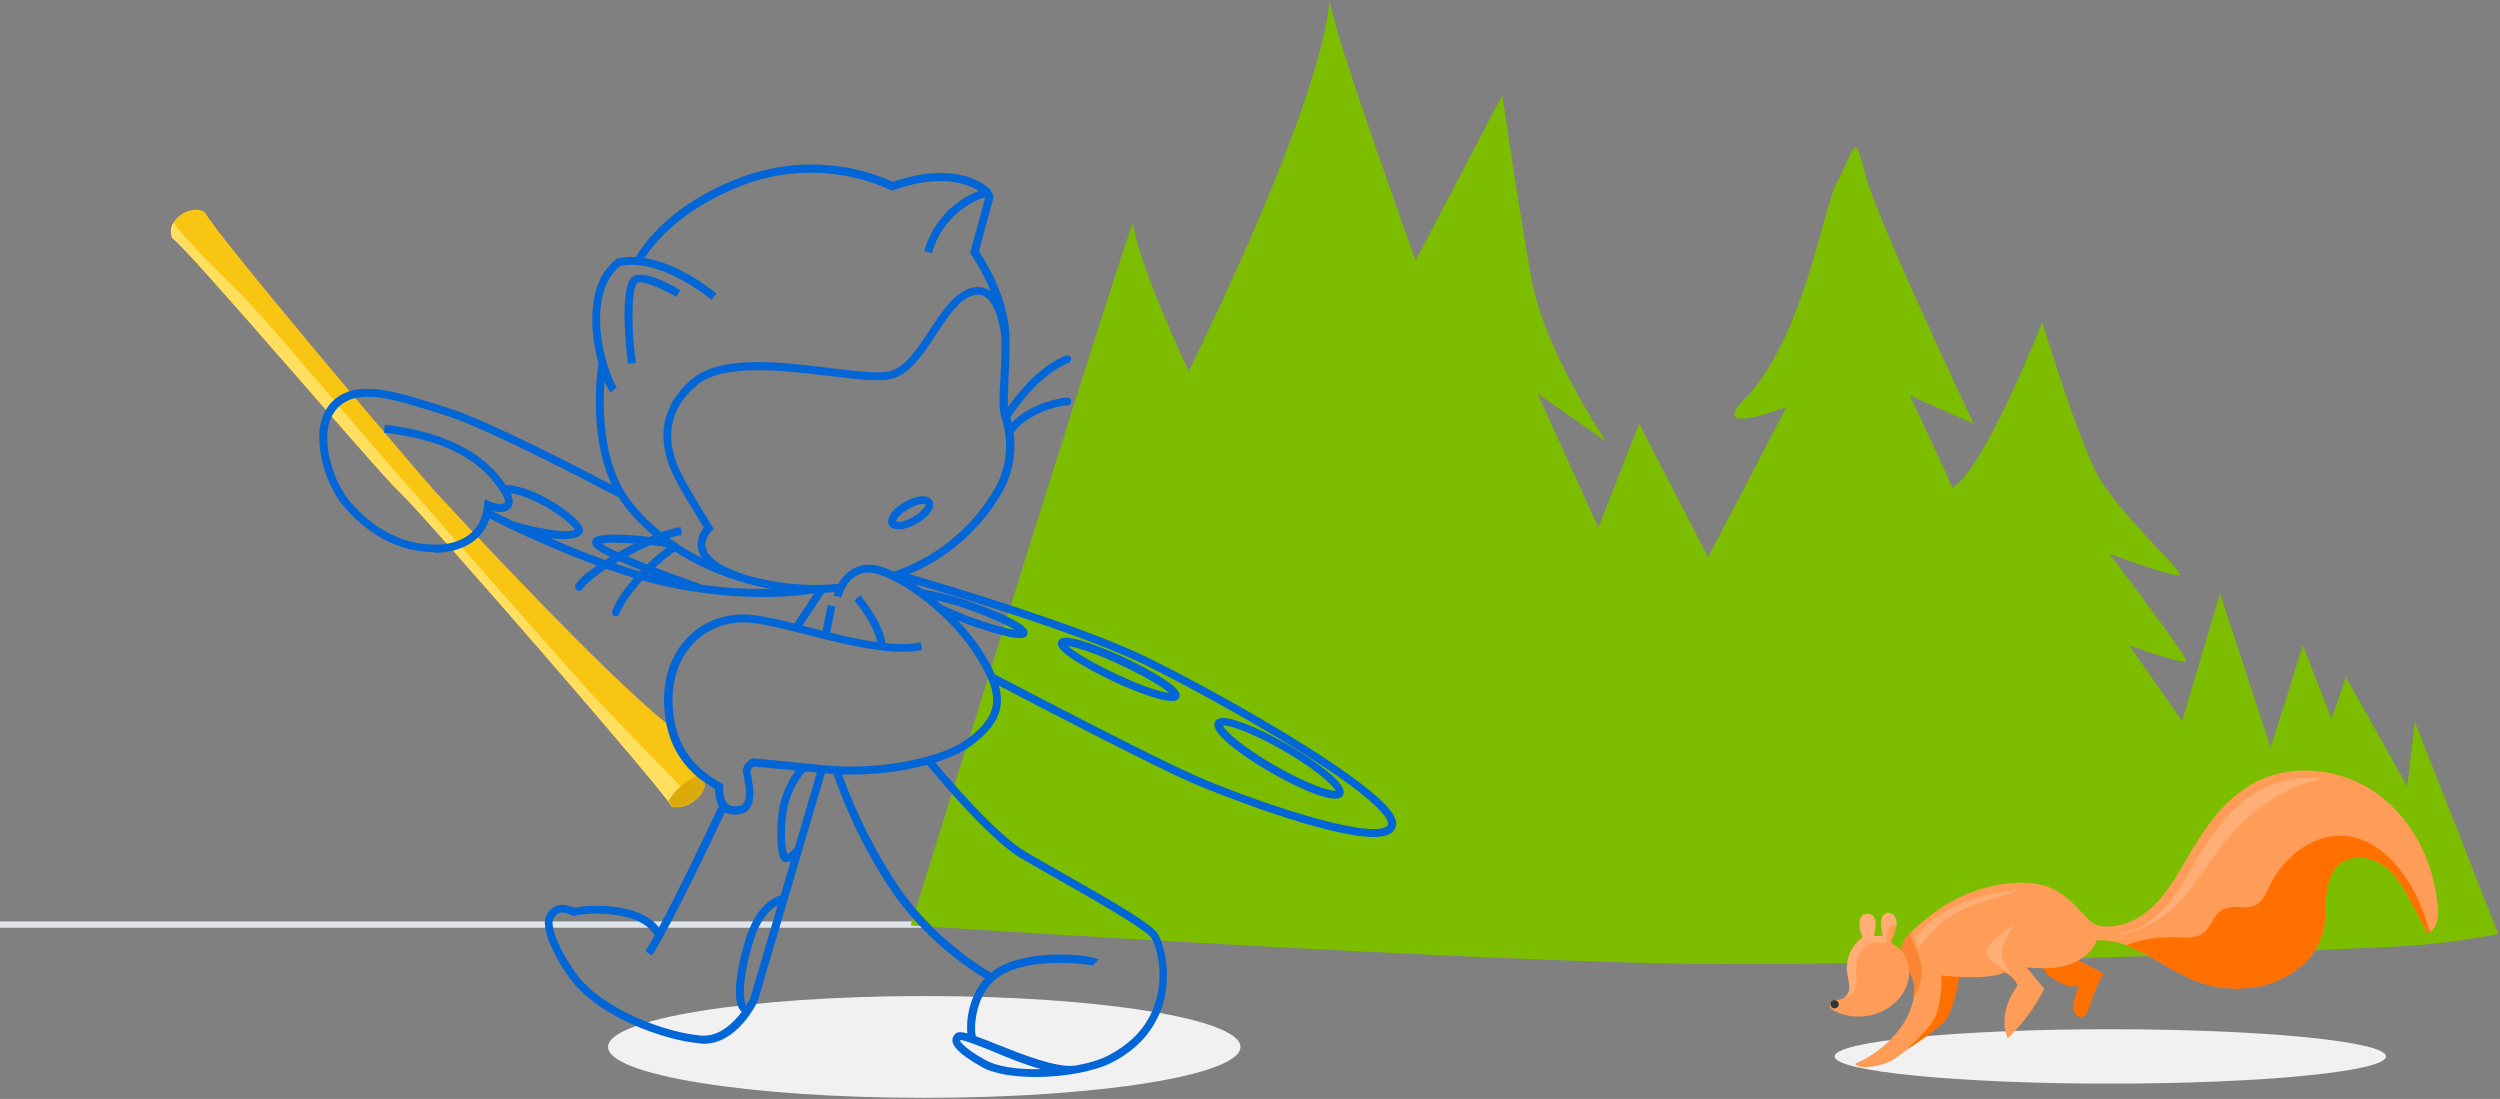 <?xml version="1.0" encoding="UTF-8" standalone="no"?>
<svg
   xmlns:dc="http://purl.org/dc/elements/1.1/"
   xmlns:cc="http://creativecommons.org/ns#"
   xmlns:rdf="http://www.w3.org/1999/02/22-rdf-syntax-ns#"
   xmlns:svg="http://www.w3.org/2000/svg"
   xmlns="http://www.w3.org/2000/svg"
   xmlns:sodipodi="http://sodipodi.sourceforge.net/DTD/sodipodi-0.dtd"
   xmlns:inkscape="http://www.inkscape.org/namespaces/inkscape"
   width="364"
   height="160"
   viewBox="0 0 364 160"
   fill="none"
   version="1.1"
   id="svg181"
   sodipodi:docname="inbox-zero.svg"
   inkscape:version="0.92.5 (2060ec1f9f, 2020-04-08)">
  <rect x="0" y="0" width="364" height="160" fill="#808080" stroke="none"/>
  <sodipodi:namedview
     pagecolor="#ffffff"
     bordercolor="#666666"
     borderopacity="1"
     objecttolerance="10"
     gridtolerance="10"
     guidetolerance="10"
     inkscape:pageopacity="0"
     inkscape:pageshadow="2"
     inkscape:window-width="1848"
     inkscape:window-height="1016"
     id="namedview183"
     showgrid="false"
     inkscape:zoom="4.5796703"
     inkscape:cx="182"
     inkscape:cy="80"
     inkscape:window-x="72"
     inkscape:window-y="27"
     inkscape:window-maximized="1"
     inkscape:current-layer="g174" />
  <g
     clip-path="url(#clip0)"
     id="g174"
     transform="matrix(-1,0,0,1,363.754,0)">
    <path
       d="M 363.754,134.158 H 228.676 v 0.92 h 135.078 z"
       id="path108"
       inkscape:connector-curvature="0"
       style="fill:#e1e4e8" />
    <path
       d="m 0,135.999 12.154,-30.938 1.105,9.438 8.932,-15.93 2.072,6.078 4.19,-10.681 4.696,14.87 7.366,-22.421 5.525,18.554 7.689,-11.004 c 0,0 -8.287,3.039 -8.287,2.21 0,-0.829 11.187,-15.561 11.187,-15.561 0,0 -10.313,3.867 -10.313,3.039 0,-0.783 8.747,-8.886 11.74,-13.996 2.993,-5.11 8.333,-22.743 8.333,-22.743 0,0 8.563,21.73 13.121,24.078 1.473,-3.499 6.169,-13.397 6.169,-13.397 l -9.3,4.097 c 0,0 13.996,-29.511 15.745,-36.141 1.703,-6.676 1.289,-4.374 4.374,1.427 2.118,4.926 4.65,21.086 12.43,30.294 7.366,6.906 -5.294,1.98 -5.294,1.98 l 11.417,21.869 10.037,-19.428 5.939,15.101 8.885,-19.52 -10.036,7.044 c 0,0 8.932,-13.167 10.865,-23.526 1.888,-10.405 4.282,-26.933 4.282,-26.933 l 12.614,24.078 c 0,0 12.063,-33.424 12.523,-37.936 1.427,15.976 20.533,54.05 20.533,54.05 0,0 7.413,-15.791 8.103,-21.638 2.302,5.801 32.366,102.345 32.366,102.345 0,0 -84.804,5.525 -117.86,5.617 C 80.246,140.465 19.06,138.255 11.003,137.564 6.031,137.15 0,135.999 0,135.999 Z"
       id="path110"
       inkscape:connector-curvature="0"
       style="fill:#7cbd00" />
    <path
       d="m 229.182,159.847 c 25.427,0 46.039,-3.318 46.039,-7.412 0,-4.094 -20.612,-7.412 -46.039,-7.412 -25.427,0 -46.039,3.318 -46.039,7.412 0,4.094 20.612,7.412 46.039,7.412 z"
       id="path112"
       inkscape:connector-curvature="0"
       style="fill:#f1f1f1" />
    <path
       d="m 265.967,117.399 c -0.184,-0.782 36.325,-42.77 39.456,-45.624 3.13,-2.854 31.168,-35.91 33.194,-37.061 1.243,-2.762 -2.855,-5.11 -4.696,-3.821 -1.704,3.361 -31.261,38.258 -33.931,41.113 -2.67,2.854 -24.078,26.012 -33.424,33.424 -2.026,5.617 -3.914,6.584 -5.341,8.195 -0.23,0.875 0.046,2.072 1.75,3.177 1.703,1.105 2.992,0.598 2.992,0.598 z"
       id="path114"
       inkscape:connector-curvature="0"
       style="fill:#f9c513" />
    <path
       d="m 328.856,42.632 c -2.67,2.624 -12.706,14.456 -15.331,17.541 -5.616,6.676 -28.866,33.01 -34.805,39.64 -2.762,3.131 -13.305,13.903 -16.068,16.759 0.092,0.092 0.231,0.184 0.369,0.23 1.703,1.151 2.992,0.598 2.992,0.598 -0.184,-0.782 36.325,-42.77 39.456,-45.624 3.13,-2.854 31.168,-35.91 33.194,-37.061 0.322,-0.737 0.276,-1.565 -0.138,-2.256 -2.947,3.637 -6.354,6.906 -9.669,10.175 z"
       id="path116"
       inkscape:connector-curvature="0"
       style="fill:#ffdf5d" />
    <path
       d="m 261.962,112.841 c -0.277,0.231 -0.507,0.507 -0.737,0.783 -0.23,0.875 0.046,2.072 1.75,3.177 1.703,1.105 2.992,0.598 2.992,0.598 0.092,-0.276 0.276,-0.506 0.46,-0.736 -1.012,-1.75 -2.578,-3.085 -4.465,-3.822 z"
       id="path118"
       inkscape:connector-curvature="0"
       style="fill:#dbab09" />
    <path
       d="m 269.903,37.559 c -0.473,-0.745 -1.289,-1.877 -2.555,-3.168 -2.071,-2.118 -5.801,-5.156 -11.832,-7.458 -6.906,-2.624 -14.732,-2.348 -21.454,0.737 l -0.23,0.092 -0.23,-0.092 c -6.846,-2.45 -10.756,-0.888 -12.391,0.139 2.242,0.777 6.397,3.259 7.971,8.747 l -1.105,0.322 c -1.565,-5.525 -6.123,-7.734 -7.781,-8.149 l 2.21,8.103 -0.138,0.23 c -0.027,0.028 -1.603,2.229 -2.865,5.354 0.049,-0.037 0.098,-0.072 0.149,-0.105 0.829,-0.552 1.841,-0.691 2.9,-0.322 2.347,0.782 4.05,3.359 5.845,6.074 l 0.002,0.003 c 1.75,2.67 3.545,5.386 5.801,5.985 1.572,0.404 4.721,0.02 8.378,-0.426 l 0.278,-0.034 0.08,-0.01 c 7.122,-0.873 15.957,-1.956 20.131,1.667 3.084,2.624 6.031,7.274 2.44,14.364 -0.802,1.604 -2.826,4.919 -3.853,6.599 -0.152,0.249 -0.282,0.462 -0.383,0.629 0.461,0.552 1.151,1.704 0.829,3.131 -0.094,0.436 -0.271,0.854 -0.533,1.253 1.163,-0.582 2.283,-1.221 3.349,-1.912 0.084,-0.154 0.242,-0.248 0.413,-0.272 0.092,-0.062 0.184,-0.124 0.276,-0.187 l -0.052,-0.078 c 0.038,-0.023 0.139,-0.053 0.293,-0.089 0.164,-0.115 0.326,-0.231 0.488,-0.348 -0.721,-0.229 -1.35,-0.381 -1.84,-0.438 l 0.138,-1.151 c 0.721,0.086 1.695,0.35 2.808,0.744 1.814,-1.452 3.405,-3.076 4.696,-4.841 3.872,-5.273 3.896,-13.159 3.6,-17.151 -0.322,0.763 -0.633,1.332 -0.883,1.636 l -0.921,-0.737 c 0.829,-1.059 2.946,-6.768 2.348,-11.878 -0.322,-2.578 -1.243,-4.512 -2.855,-5.801 -5.65,-1.121 -12.271,4.142 -13.159,4.849 l -0.001,2e-4 c -0.059,0.048 -0.093,0.074 -0.099,0.077 l -0.736,-0.875 c 0.259,-0.222 5.143,-4.354 10.473,-5.211 z m -3.321,42.118 c 0.543,-0.1 1.421,-0.215 2.436,-0.322 1.095,0.471 2.256,1.03 3.392,1.637 -0.866,0.369 -1.836,0.765 -2.873,1.175 -1.029,-0.989 -2.062,-1.856 -2.955,-2.49 z m 1.785,2.947 c -1.043,-0.971 -2.068,-1.79 -2.9,-2.317 -4.098,2.642 -8.953,4.533 -13.965,5.43 2.702,0.054 6.119,-0.062 10.052,-0.591 l -0.007,-0.02 c 2.305,-0.802 4.671,-1.67 6.82,-2.502 z m 0.155,1.164 c 0.247,-0.097 0.495,-0.196 0.744,-0.295 0.025,0.025 0.049,0.049 0.074,0.074 -0.274,0.076 -0.547,0.149 -0.818,0.221 z m 1.887,-0.751 c 1.307,-0.527 2.368,-0.977 3.23,-1.363 0.206,0.119 0.409,0.239 0.61,0.359 -1.22,0.42 -2.45,0.817 -3.671,1.179 -0.056,-0.059 -0.112,-0.117 -0.169,-0.176 z m 4.513,-1.959 c 0.25,0.151 0.497,0.304 0.739,0.458 2.822,-1.016 5.556,-2.13 7.976,-3.179 -0.757,0.099 -1.392,0.139 -1.925,0.139 -1.933,0 -2.578,-0.552 -2.762,-0.921 -0.138,-0.276 -0.092,-0.645 0.138,-1.013 0.986,-1.702 6.677,-5.757 11.055,-5.976 1.627,-2.474 5.788,-7.369 17.582,-8.757 l 0.138,1.151 c -11.464,1.335 -15.331,5.801 -17.265,9.024 -0.414,0.691 -0.414,1.105 -0.322,1.197 0.23,0.276 1.243,0.23 2.164,-0.184 l 0.736,-0.368 0.092,0.829 c 0.507,6.169 6.998,5.847 7.274,5.801 6.216,0 10.497,-4.098 12.477,-6.537 2.302,-2.808 4.696,-9.991 1.657,-13.259 -2.798,-3.073 -8.018,-1.439 -14.021,0.44 l -0.067,0.021 c -0.552,0.184 -1.15,0.368 -1.748,0.552 l -10e-4,3e-4 c -6.253,1.941 -22.93,10.749 -25.166,11.931 -0.194,0.311 -0.399,0.616 -0.616,0.913 -1.226,1.668 -2.708,3.215 -4.386,4.616 0.174,0.07 0.349,0.142 0.527,0.216 3.071,-0.357 7.096,-0.597 8.003,0.14 0.322,0.23 0.414,0.644 0.276,0.967 -0.091,0.273 -0.261,0.684 -2.555,1.799 z m -1.164,-0.677 c 1.155,-0.522 2.01,-0.959 2.43,-1.261 -0.827,-0.191 -2.825,-0.138 -4.835,0.007 0.804,0.389 1.614,0.811 2.405,1.254 z m 1.734,2.415 c -1.343,0.474 -2.703,0.924 -4.056,1.332 1.411,1.602 2.621,3.316 3.186,4.798 0.093,0.276 -0.046,0.644 -0.322,0.737 -0.046,0.046 -0.138,0.046 -0.184,0.046 -0.23,0 -0.46,-0.138 -0.552,-0.368 -0.57,-1.476 -1.863,-3.241 -3.336,-4.858 -1.752,0.497 -3.481,0.917 -5.136,1.221 -4.88,0.921 -9.115,1.197 -12.476,1.197 -3.731,0 -6.332,-0.35 -7.432,-0.535 l 2.915,4.392 c 2.039,-0.51 3.956,-0.949 5.622,-1.187 3.453,-0.506 6.86,0.46 9.346,2.67 2.67,2.394 4.097,5.939 4.005,10.037 -0.23,8.102 -5.064,11.187 -7.412,12.568 -0.035,0.835 -0.149,1.749 -0.58,2.484 0.087,0.182 0.222,0.467 0.399,0.84 1.394,2.947 5.363,11.331 8.332,16.841 2.991,-3.808 10.547,-3.29 12.29,-2.854 0.023,0 0.046,-0.012 0.069,-0.023 0.023,-0.012 0.046,-0.023 0.069,-0.023 0.829,-0.322 2.624,-1.013 3.867,0.967 1.382,2.21 -2.117,7.78 -3.452,9.53 -4.098,5.432 -13.628,8.885 -18.922,9.3 -0.139,0.046 -0.277,0.046 -0.461,0.046 -4.88,0 -7.734,-5.939 -7.826,-6.216 l -0.046,-0.092 -4.329,-14.676 c -0.016,-0.032 -0.031,-0.065 -0.045,-0.102 l 0.014,-0.004 -5.393,-18.284 c -0.412,0.038 -0.825,0.07 -1.237,0.096 -2.061,5.946 -4.872,11.622 -8.347,16.857 -4.925,7.291 -11.549,11.609 -13.708,12.899 2.343,2.582 2.757,6.228 2.548,8.013 0.907,-0.252 1.4,-0.24 1.722,0.035 0.322,0.277 0.461,0.599 0.461,1.013 -0.047,0.645 -0.553,1.704 -4.098,3.729 -1.795,1.105 -4.834,1.566 -8.057,1.566 -4.097,0 -8.425,-0.783 -11.003,-2.072 -3.821,-1.934 -6.307,-4.788 -7.458,-8.425 -1.289,-4.236 -0.323,-8.425 0.644,-10.267 0.783,-1.427 6.261,-4.604 13.904,-8.931 2.21,-1.243 4.328,-2.44 5.663,-3.269 4.134,-2.535 10.878,-10.422 12.899,-12.831 -2.199,-0.687 -4.004,-1.522 -5.211,-2.408 -3.706,-2.748 -5.018,-5.296 -4.042,-8.799 -5.173,2.719 -21.805,11.388 -28.139,14.185 -3.223,1.382 -19.474,7.873 -26.426,7.873 -0.921,0 -1.704,-0.138 -2.21,-0.368 -0.691,-0.322 -0.921,-0.783 -1.013,-1.151 -0.23,-0.829 -0.783,-3.039 13.305,-11.878 7.458,-4.696 16.62,-9.668 22.375,-12.523 9.775,-4.847 29.903,-10.845 35.117,-12.351 -5.361,-2.257 -9.94,-6.162 -13.018,-11.129 -1.828,-2.815 -2.582,-6.152 -2.147,-9.435 -1.584,-2.369 -5.556,-3.871 -7.844,-4.008 -0.322,0 -0.552,-0.276 -0.552,-0.599 0,-0.322 0.276,-0.552 0.598,-0.552 2.165,0.163 5.96,1.414 8.075,3.687 0.063,-0.257 0.133,-0.512 0.211,-0.767 l -0.004,-0.005 c -0.459,-0.709 -3.94,-6.082 -8.512,-7.979 -0.276,-0.138 -0.414,-0.46 -0.322,-0.737 0.138,-0.276 0.46,-0.414 0.737,-0.322 4.013,1.655 7.111,5.625 8.429,7.504 0.062,-0.777 0.023,-1.71 -0.029,-2.933 -0.007,-0.168 -0.014,-0.341 -0.021,-0.52 -0.092,-1.611 -0.185,-3.591 -0.185,-6.261 l 0.001,-0.092 h -0.001 l 0.001,-0.017 c 0.043,-6.036 3.642,-11.638 4.465,-12.828 l -2.071,-7.689 c -0.047,-0.138 -0.047,-0.322 0,-0.46 0.041,-0.248 0.194,-0.459 0.391,-0.633 l -0.115,-0.103 0.012,-0.013 c 0.314,-0.32 4.528,-4.625 14.306,-1.23 6.952,-3.131 15.009,-3.361 22.145,-0.644 10.264,3.879 14.228,9.758 15.266,11.594 0.884,-0.05 1.771,0.003 2.643,0.192 l 0.138,0.046 0.092,0.092 c 1.888,1.473 3.039,3.683 3.361,6.63 0.375,2.955 -0.093,6.087 -0.77,8.537 l 0.015,0.108 v 0 c 0.11,0.787 0.499,3.567 0.34,7.101 -0.108,3.005 -0.644,6.951 -2.301,10.469 4.871,-2.558 18.208,-9.453 23.848,-11.206 0.299,-0.092 0.586,-0.184 0.873,-0.276 l 0.001,-4e-4 0.002,-3e-4 c 0.287,-0.092 0.574,-0.184 0.873,-0.276 l 0.093,-0.029 c 6.134,-1.923 11.894,-3.728 15.192,-0.155 3.591,3.913 0.829,11.832 -1.611,14.778 -2.118,2.578 -6.676,6.952 -13.352,6.952 0,0.092 -0.092,0.092 -0.276,0.092 -1.241,0 -6.343,-0.279 -7.83,-4.98 -2.071,1.053 -8.494,4.208 -15.635,6.832 0.477,0.336 0.926,0.675 1.336,1.012 0.058,0.019 0.115,0.046 0.169,0.082 0.598,0.506 1.105,1.013 1.565,1.611 0.184,0.23 0.138,0.599 -0.092,0.829 -0.092,0.138 -0.23,0.184 -0.368,0.184 -0.185,0 -0.323,-0.092 -0.461,-0.23 -0.048,-0.064 -0.097,-0.127 -0.146,-0.189 -0.719,-0.89 -1.926,-1.864 -3.358,-2.811 z m -24.983,48.955 3.994,13.527 c 0.056,0.122 0.26,0.525 0.595,1.06 0.439,-0.543 0.736,-3.308 -0.871,-8.841 -1.124,-3.829 -2.677,-5.192 -3.718,-5.746 z m 5.247,15.549 c 0.03,-0.027 0.058,-0.057 0.083,-0.088 1.197,-1.105 0.966,-4.973 -0.507,-10.037 -1.632,-5.532 -4.292,-6.509 -5.208,-6.845 l -0.039,-0.014 -1.467,-4.966 c 0.191,0.082 0.39,0.131 0.591,0.131 0.138,0 0.23,0 0.276,0.046 0.276,-0.092 0.461,-0.276 0.599,-0.552 0.69,-1.335 0.736,-6.077 -0.184,-8.886 -0.55,-1.647 -1.307,-3.042 -2.002,-3.923 l 6.053,-0.589 c 0.276,0.139 0.46,0.369 0.552,0.691 0,0.092 -0.046,0.368 -0.092,0.553 -0.276,1.335 -0.69,3.545 0.185,4.834 0.368,0.506 0.828,0.782 1.473,0.874 0.276,0.046 0.506,0.046 0.736,0.046 0.572,0 1.045,-0.122 1.402,-0.332 1.443,3.079 7.592,16.105 10.615,20.866 l 0.966,-0.645 c -0.4,-0.634 -0.86,-1.424 -1.36,-2.324 2.393,-3.923 10.577,-3.197 11.535,-2.832 l 0.184,0.092 0.184,-0.092 c 0.046,-0.023 0.104,-0.046 0.161,-0.069 h 10e-4 c 0.057,-0.023 0.115,-0.046 0.161,-0.069 1.058,-0.415 1.795,-0.599 2.486,0.506 0.736,1.197 -1.197,5.295 -3.407,8.241 -3.821,5.11 -13.121,8.471 -18.094,8.84 -2.599,0.202 -4.655,-1.807 -5.883,-3.457 z m 36.393,-72.95 c -0.598,0.306 -1.733,0.875 -3.253,1.598 l -0.001,-0.004 c -4.098,1.197 -8.103,1.703 -8.84,1.151 0.59,-1.053 5.341,-4.687 9.353,-5.299 -0.547,1.129 -0.291,1.797 0.039,2.168 0.542,0.632 1.66,0.689 2.702,0.386 z m -36.587,9.19 0.011,0.033 c -3.406,1.022 -6.982,1.578 -10.508,1.578 -1.149,0 -2.298,-0.046 -3.401,-0.183 -0.731,-1.294 -2.033,-2.609 -4.103,-2.763 -1.092,-0.081 -2.457,0.298 -3.946,1.002 -5.912,-2 -10.956,-6.025 -14.239,-11.314 -2.164,-3.269 -2.671,-7.274 -1.474,-11.003 0.456,-1.276 0.371,-2.733 0.235,-5.041 l -0.004,-0.07 c -0.092,-1.611 -0.185,-3.545 -0.185,-6.215 0,-0.233 0.006,-0.466 0.018,-0.698 0.204,-1.67 0.849,-4.654 2.33,-5.655 0.553,-0.368 1.151,-0.414 1.888,-0.184 1.926,0.582 3.548,3.039 5.118,5.419 l 0.131,0.198 0.144,0.219 c 1.84,2.785 3.7,5.599 6.347,6.272 1.747,0.448 4.977,0.068 8.756,-0.377 l 0.314,-0.037 0.141,-0.017 c 6.882,-0.826 15.4,-1.848 19.195,1.398 4.051,3.453 4.788,7.827 2.164,12.983 -1.059,2.118 -4.374,7.458 -4.42,7.504 l -0.23,0.414 0.322,0.322 c 0,0 1.105,1.105 0.829,2.394 -0.23,1.013 -1.335,2.486 -5.433,3.821 z m -11.815,2.743 c -0.519,-0.017 -1.031,-0.047 -1.543,-0.093 0.062,0.188 0.11,0.366 0.145,0.527 l -1.105,0.23 c -0.001,-0.004 -0.003,-0.01 -0.005,-0.018 l -0.007,-0.027 c -0.115,-0.418 -0.921,-3.372 -3.717,-3.546 -1.562,-0.12 -4.529,1.24 -7.644,3.537 l 0.002,0.008 -0.017,0.003 c -0.807,0.596 -1.624,1.255 -2.429,1.967 l 0.006,0.01 -0.041,0.021 c -2.022,1.794 -3.966,3.924 -5.484,6.24 -0.912,1.41 -1.601,2.644 -2.063,3.753 l 0.037,0.069 c -0.007,0.004 -0.036,0.02 -0.084,0.046 -1.476,3.638 -0.457,5.92 3.261,8.655 3.361,2.486 12.292,4.604 20.809,3.729 l 10.221,-1.013 0.138,0.046 c 0.737,0.277 1.243,0.921 1.381,1.658 v 0.092 c 0,0.184 -0.046,0.414 -0.138,0.829 -0.016,0.088 -0.034,0.183 -0.053,0.285 v 10e-4 c -0.203,1.071 -0.535,2.828 0.053,3.627 0.138,0.23 0.369,0.368 0.691,0.414 0.736,0.092 1.289,0 1.611,-0.276 0.599,-0.552 0.691,-1.703 0.691,-2.578 v -0.322 l 0.322,-0.185 c 2.21,-1.289 6.86,-4.005 7.044,-11.739 0.092,-3.73 -1.197,-6.952 -3.591,-9.116 -2.256,-2.026 -5.248,-2.854 -8.425,-2.394 -1.949,0.284 -4.255,0.855 -6.698,1.459 l -0.002,4e-4 c -0.327,0.081 -0.657,0.163 -0.989,0.244 -5.801,1.473 -12.338,3.131 -16.666,2.164 l 0.276,-1.105 c 1.447,0.329 3.193,0.335 5.1,0.139 0.348,-2.858 3.126,-6.305 3.587,-6.877 0.032,-0.039 0.053,-0.065 0.061,-0.076 l 0.875,0.737 c -0.043,0.042 -2.844,3.387 -3.335,6.073 2.182,-0.302 4.528,-0.822 6.848,-1.392 l -0.758,-3.79 1.128,-0.226 0.748,3.737 c 0.641,-0.162 1.278,-0.326 1.906,-0.488 0.343,-0.088 0.684,-0.176 1.023,-0.263 z m -17.02,1.687 c 0.229,-0.203 0.459,-0.403 0.691,-0.6 -1.732,0.385 -3.435,0.884 -5.096,1.511 -3.038,1.105 -5.248,2.164 -6.353,2.808 1.243,-0.184 3.637,-0.829 6.675,-1.934 0.863,-0.302 3.02,-1.251 4.083,-1.786 z m 2.673,-2.173 c -2.528,0.419 -5.051,1.092 -7.446,1.979 -2.118,0.737 -4.052,1.565 -5.479,2.302 -1.933,1.013 -2.532,1.611 -2.302,2.256 0.092,0.368 0.461,0.552 1.105,0.552 0.507,0 1.151,-0.092 2.072,-0.322 1.519,-0.368 3.545,-0.967 5.663,-1.75 0.318,-0.121 0.79,-0.312 1.319,-0.533 -1.331,1.396 -2.504,2.841 -3.391,4.216 -0.871,1.339 -1.549,2.552 -2.032,3.668 -0.334,0.173 -0.856,0.445 -1.529,0.796 l -0.026,0.014 c -5.591,2.915 -21.503,11.212 -27.673,13.938 -7.643,3.36 -24.309,9.115 -27.624,7.504 -0.283,-0.121 -0.353,-0.278 -0.397,-0.377 -0.006,-0.014 -0.012,-0.026 -0.017,-0.037 -0.092,-0.369 0.092,-2.625 12.799,-10.589 7.458,-4.696 16.574,-9.623 22.283,-12.477 9.063,-4.494 27.174,-9.963 33.739,-11.897 -0.354,0.241 -0.709,0.493 -1.064,0.756 z m 17.106,26.505 0.123,-0.012 0.002,0.025 c -0.048,0 -0.091,-0.005 -0.125,-0.013 z m -1.693,0.165 1.644,-0.16 c 0.312,0.241 1.483,1.5 2.338,4.106 0.966,2.854 0.736,7.09 0.322,7.918 -0.219,-0.087 -0.687,-0.466 -1.089,-0.977 z m -3.663,0.269 c -4.476,0.143 -8.837,-0.435 -12.373,-1.393 l -0.005,0.006 c -1.532,1.835 -8.913,10.673 -13.494,13.489 -1.381,0.828 -3.499,2.025 -5.709,3.268 -5.11,2.901 -12.798,7.275 -13.489,8.472 -0.875,1.657 -1.796,5.478 -0.552,9.346 1.012,3.314 3.314,5.893 6.859,7.734 1.243,0.645 2.947,1.151 4.834,1.473 2.717,0.369 7.781,-1.657 11.464,-3.13 v 0 0 c 1.228,-0.486 2.203,-0.869 2.984,-1.151 0.287,-0.893 0.254,-5.497 -2.708,-8.149 -4.005,-3.591 -13.673,-2.394 -14.456,-2.072 0,0 0.046,-0.046 0.138,-0.092 l -0.828,-0.829 c 0.677,-0.678 10.982,-1.932 15.672,1.898 1.701,-1 8.64,-5.373 13.562,-12.717 3.345,-5.061 6.059,-10.459 8.101,-16.153 z m -18.92,39.173 -0.007,-0.022 c -0.925,0.33 -2.044,0.778 -3.031,1.172 v 0 0.001 c -2.164,0.92 -4.65,1.933 -6.998,2.578 3.268,0.092 6.445,-0.323 8.287,-1.427 3.222,-1.842 3.499,-2.671 3.499,-2.809 -0.276,0 -0.853,0.168 -1.568,0.418 -0.054,0.036 -0.114,0.066 -0.182,0.089 z m 50.091,-98.938 -1.151,-0.184 c 0.598,-3.821 0.782,-10.543 -0.185,-11.602 -0.414,-0.46 -3.13,0.506 -5.708,2.026 l -0.599,-0.967 c 5.11,-3.039 6.676,-2.302 7.136,-1.842 1.75,1.796 0.737,10.957 0.507,12.569 z m -42.08,23.25 c 0.875,0.506 1.887,0.829 2.67,0.829 0.599,0 1.105,-0.184 1.381,-0.552 0.599,-1.059 -0.644,-2.532 -2.21,-3.407 -0.782,-0.46 -1.565,-0.737 -2.255,-0.829 -1.151,-0.184 -1.612,0.322 -1.796,0.599 -0.184,0.276 -0.322,0.921 0.368,1.841 0.415,0.552 1.059,1.059 1.842,1.519 z m 0.552,-0.967 c -1.335,-0.783 -1.841,-1.657 -1.795,-1.841 0.184,-0.138 1.151,-0.138 2.486,0.691 1.381,0.783 1.842,1.611 1.795,1.796 -0.138,0.138 -1.104,0.138 -2.486,-0.645 z m -62.567,40.514 c 0.185,0.322 0.553,0.506 1.151,0.506 0.645,0 1.566,-0.23 2.763,-0.644 1.887,-0.691 4.189,-1.796 6.583,-3.177 2.394,-1.381 4.512,-2.808 6.031,-4.097 1.842,-1.566 2.486,-2.578 2.072,-3.315 -0.414,-0.737 -1.611,-0.691 -3.913,0.138 -1.888,0.691 -4.19,1.796 -6.584,3.177 -2.394,1.381 -4.512,2.808 -6.031,4.097 -1.841,1.566 -2.486,2.578 -2.072,3.315 z m 9.899,-4.328 c -4.88,2.809 -8.011,3.73 -8.84,3.683 0.323,-0.736 2.717,-3.038 7.597,-5.846 4.88,-2.809 8.011,-3.73 8.839,-3.684 -0.322,0.783 -2.716,3.039 -7.596,5.847 z m 15.008,-9.392 c -0.598,0 -0.92,-0.184 -1.058,-0.506 -0.323,-0.691 0.322,-1.427 2.256,-2.716 1.473,-0.967 3.545,-2.072 5.754,-3.131 2.256,-1.059 4.42,-1.888 6.078,-2.394 2.209,-0.645 3.176,-0.645 3.498,0.046 0.323,0.691 -0.322,1.427 -2.255,2.716 -1.474,0.967 -3.545,2.072 -5.755,3.131 -2.256,1.059 -4.42,1.888 -6.077,2.394 -1.105,0.322 -1.888,0.46 -2.441,0.46 z m 15.147,-8.01 c -1.105,0.138 -3.775,0.921 -7.688,2.762 -3.96,1.842 -6.261,3.361 -7.09,4.097 1.105,-0.138 3.775,-0.92 7.688,-2.762 3.914,-1.842 6.262,-3.361 7.09,-4.098 z"
       id="path120"
       inkscape:connector-curvature="0"
       style="clip-rule:evenodd;fill:#0366d6;fill-rule:evenodd" />
    <path
       d="m 56.49,157.776 c 22.172,0 40.146,-1.773 40.146,-3.96 0,-2.186 -17.974,-3.959 -40.146,-3.959 -22.172,0 -40.146,1.773 -40.146,3.959 0,2.187 17.974,3.96 40.146,3.96 z"
       id="path142"
       inkscape:connector-curvature="0"
       style="fill:#f1f1f1" />
    <path
       d="m 78.312,141.156 c 0,0 0.783,5.985 2.348,7.596 1.565,1.611 7.965,6.077 8.287,5.248 -3.131,-3.913 -6.445,-13.581 -6.445,-13.581 z"
       id="path144"
       inkscape:connector-curvature="0"
       style="fill:#ff7000" />
    <path
       d="m 57.779,141.57 c -0.092,0.046 -0.138,0.092 -0.184,0.138 -0.092,0.092 0,0.276 0.046,0.368 0.737,1.243 1.289,2.624 1.703,4.006 0.276,1.012 0.829,2.394 1.75,1.933 1.611,-0.874 0.276,-2.992 0,-4.788 0.184,1.105 3.775,-0.184 4.926,-1.841 1.473,-2.118 -2.072,-2.44 -3.361,-2.118 -1.657,0.414 -3.315,1.565 -4.88,2.302 z"
       id="path146"
       inkscape:connector-curvature="0"
       style="fill:#ff7000" />
    <path
       d="m 71.453,128.633 c -2.164,-0.23 -4.374,-0.184 -6.353,0.69 -1.888,0.829 -3.407,2.348 -4.788,3.868 -0.414,0.506 -0.875,0.921 -1.427,1.289 -0.552,0.276 -1.151,0.414 -1.75,0.414 -2.901,0.092 -5.617,-1.519 -7.55,-3.637 -1.934,-2.118 -3.315,-4.696 -4.788,-7.182 -2.348,-3.959 -5.202,-7.919 -9.254,-10.083 -5.617,-3.038 -12.983,-2.117 -18.139,1.75 -5.156,3.821 -8.149,10.175 -8.609,16.528 -0.092,1.427 0.184,3.223 1.565,3.545 l 2.118,-4.098 c 1.059,-2.025 2.164,-4.097 3.959,-5.524 1.796,-1.427 4.466,-1.934 6.353,-0.645 1.473,1.013 2.072,2.901 2.256,4.696 0.184,1.796 0.046,3.591 0.46,5.341 1.013,4.235 5.156,7.182 9.392,8.011 3.085,0.598 6.307,0.322 9.254,-0.829 4.88,-1.934 9.116,-6.169 14.318,-5.847 0.691,1.841 2.486,3.085 4.374,3.637 1.888,0.552 3.913,0.414 5.847,0.322 l -2.578,3.085 c 1.335,2.716 3.177,5.156 5.34,7.228 1.059,-2.67 0.184,-5.387 -1.473,-7.735 0.414,-0.828 1.105,-1.519 1.934,-1.887 1.934,1.013 6.998,0.736 9.162,0.46 -0.092,1.566 0.23,5.157 1.243,6.676 1.013,1.519 4.236,4.788 6.077,5.755 1.151,0.644 4.696,1.473 5.248,0.414 -4.374,-1.841 -8.701,-6.307 -8.655,-11.049 0,-2.302 2.026,-3.821 1.887,-5.755 -0.092,-1.704 -2.854,-3.683 -4.051,-4.65 -3.223,-2.624 -7.182,-4.282 -11.372,-4.788 z"
       id="path148"
       inkscape:connector-curvature="0"
       style="fill:#ff9c57" />
    <path
       d="m 47.236,136.46 c -1.703,0 -3.499,0.368 -4.742,-1.013 -0.414,-0.553 -0.783,-1.151 -1.105,-1.75 -1.013,-1.565 -2.256,-1.749 -4.051,-1.611 -2.164,0.138 -2.946,-0.691 -3.821,-2.67 -2.486,-5.525 -8.747,-9.853 -14.778,-6.63 -4.604,2.486 -7.412,7.919 -8.701,12.799 0,0.046 -0.046,0.092 -0.046,0.138 0.092,0.046 0.184,0.092 0.322,0.138 l 2.164,-4.097 c 1.059,-2.026 2.164,-4.098 3.959,-5.525 1.796,-1.427 4.466,-1.934 6.353,-0.645 1.473,1.013 2.072,2.901 2.256,4.696 0.184,1.796 0.046,3.591 0.46,5.341 1.013,4.235 5.156,7.182 9.392,8.011 3.085,0.598 6.307,0.322 9.254,-0.829 3.453,-1.381 6.63,-3.913 10.037,-5.156 -2.118,-0.921 -4.42,-1.197 -6.952,-1.197 z"
       id="path150"
       inkscape:connector-curvature="0"
       style="fill:#ff7000" />
    <g
       id="g154"
       style="opacity:0.6">
      <path
         d="m 70.486,134.618 c 0.092,0 4.144,2.716 4.097,4.005 -0.046,1.289 -3.683,3.223 -3.683,3.223 0,0 1.796,-2.256 1.381,-3.637 -0.414,-1.381 -1.796,-3.591 -1.796,-3.591 z"
         id="path152"
         inkscape:connector-curvature="0"
         style="opacity:0.6;fill:#ffd1ac" />
    </g>
    <path
       d="m 85.678,135.815 c -0.414,1.381 -1.197,2.67 -1.519,4.144 -0.46,1.795 -0.092,3.729 1.013,5.202 -0.092,-0.414 -0.092,-0.875 -0.092,-1.289 0,-2.302 2.026,-3.821 1.888,-5.755 -0.092,-0.783 -0.599,-1.565 -1.289,-2.302 z"
       id="path156"
       inkscape:connector-curvature="0"
       style="fill:#fb8532" />
    <path
       d="m 88.441,133.007 c 1.059,-0.415 1.934,0.69 1.197,3.222 l 1.335,0.046 c -0.23,-0.69 -0.322,-1.427 -0.23,-2.163 0.046,-0.645 0.599,-1.105 1.243,-1.059 h 0.046 c 0.737,0.046 0.967,0.644 1.013,1.381 0,0.69 -0.138,1.381 -0.46,2.026 1.611,1.151 2.486,3.13 2.256,5.11 -0.138,0.69 -0.276,1.381 -0.322,2.072 -0.046,0.736 0.322,1.381 0.921,1.749 0.368,0.138 0.783,0.184 1.151,0.276 0.368,0.092 0.783,0.415 0.737,0.829 -0.046,0.322 -0.368,0.506 -0.645,0.691 -2.256,1.105 -4.88,1.105 -7.09,0 -1.934,-0.967 -3.499,-2.809 -3.775,-4.927 -0.184,-1.427 0.23,-2.808 1.151,-3.913 0.322,-0.368 1.335,-0.875 1.473,-1.335 -0.599,-0.737 -1.427,-3.453 0,-4.005 z"
       id="path158"
       inkscape:connector-curvature="0"
       style="fill:#ff9c57" />
    <path
       d="m 96.636,146.818 c 0.331,0 0.599,-0.268 0.599,-0.598 0,-0.331 -0.268,-0.599 -0.599,-0.599 -0.331,0 -0.599,0.268 -0.599,0.599 0,0.33 0.268,0.598 0.599,0.598 z"
       id="path160"
       inkscape:connector-curvature="0"
       style="fill:#2f363d" />
    <g
       id="g164"
       style="opacity:0.6">
      <path
         d="m 38.857,121.451 c 2.44,2.762 4.328,5.939 6.63,8.793 2.302,2.855 5.479,4.926 9.07,5.801 0.276,-0.046 0.506,-0.092 0.783,-0.138 -2.532,-0.23 -4.88,-1.703 -6.63,-3.591 -1.98,-2.118 -3.315,-4.696 -4.788,-7.182 -2.348,-3.959 -5.202,-7.919 -9.254,-10.083 -2.808,-1.473 -5.985,-2.071 -9.162,-1.703 5.156,0.967 9.991,4.282 13.351,8.103 z"
         id="path162"
         inkscape:connector-curvature="0"
         style="opacity:0.6;fill:#ffd1ac" />
    </g>
    <g
       id="g168"
       style="opacity:0.6">
      <path
         d="m 78.911,132.915 c 2.256,1.289 4.005,3.13 5.571,5.156 0.092,-0.553 0.276,-1.105 0.46,-1.611 -1.151,-1.336 -2.532,-2.533 -4.005,-3.499 -3.407,-2.21 -7.32,-2.855 -11.233,-3.545 l 1.335,0.644 c 2.624,0.967 5.433,1.427 7.873,2.855 z"
         id="path166"
         inkscape:connector-curvature="0"
         style="opacity:0.6;fill:#ffd1ac" />
    </g>
    <g
       id="g172"
       style="opacity:0.6">
      <path
         d="m 88.026,134.71 c 1.335,-0.092 0.599,2.256 1.335,2.532 0.599,0.23 1.335,-0.23 2.026,0.046 0.737,0.369 1.289,0.921 1.657,1.658 0.506,1.013 0.506,1.933 0.414,3.038 -0.046,1.427 0.046,2.901 1.704,3.315 -0.506,-0.414 -0.783,-1.013 -0.737,-1.657 0.046,-0.691 0.184,-1.382 0.322,-2.072 0.23,-1.98 -0.644,-3.959 -2.256,-5.11 0.322,-0.645 0.46,-1.336 0.46,-2.026 -0.046,-0.737 -0.276,-1.335 -1.013,-1.381 -0.644,-0.092 -1.197,0.368 -1.289,1.013 v 0.046 c -0.092,0.736 0,1.473 0.23,2.163 l -1.335,-0.046 c 0.737,-2.578 -0.138,-3.683 -1.197,-3.222 -0.691,0.276 -0.829,1.012 -0.783,1.841 0.184,-0.046 0.322,-0.092 0.46,-0.138 z"
         id="path170"
         inkscape:connector-curvature="0"
         style="opacity:0.6;fill:#ffd1ac" />
    </g>
  </g>
  <defs
     id="defs179">
    <clipPath
       id="clip0">
      <rect
         width="363.8"
         height="159.847"
         fill="white"
         id="rect176" />
    </clipPath>
  </defs>
</svg>
